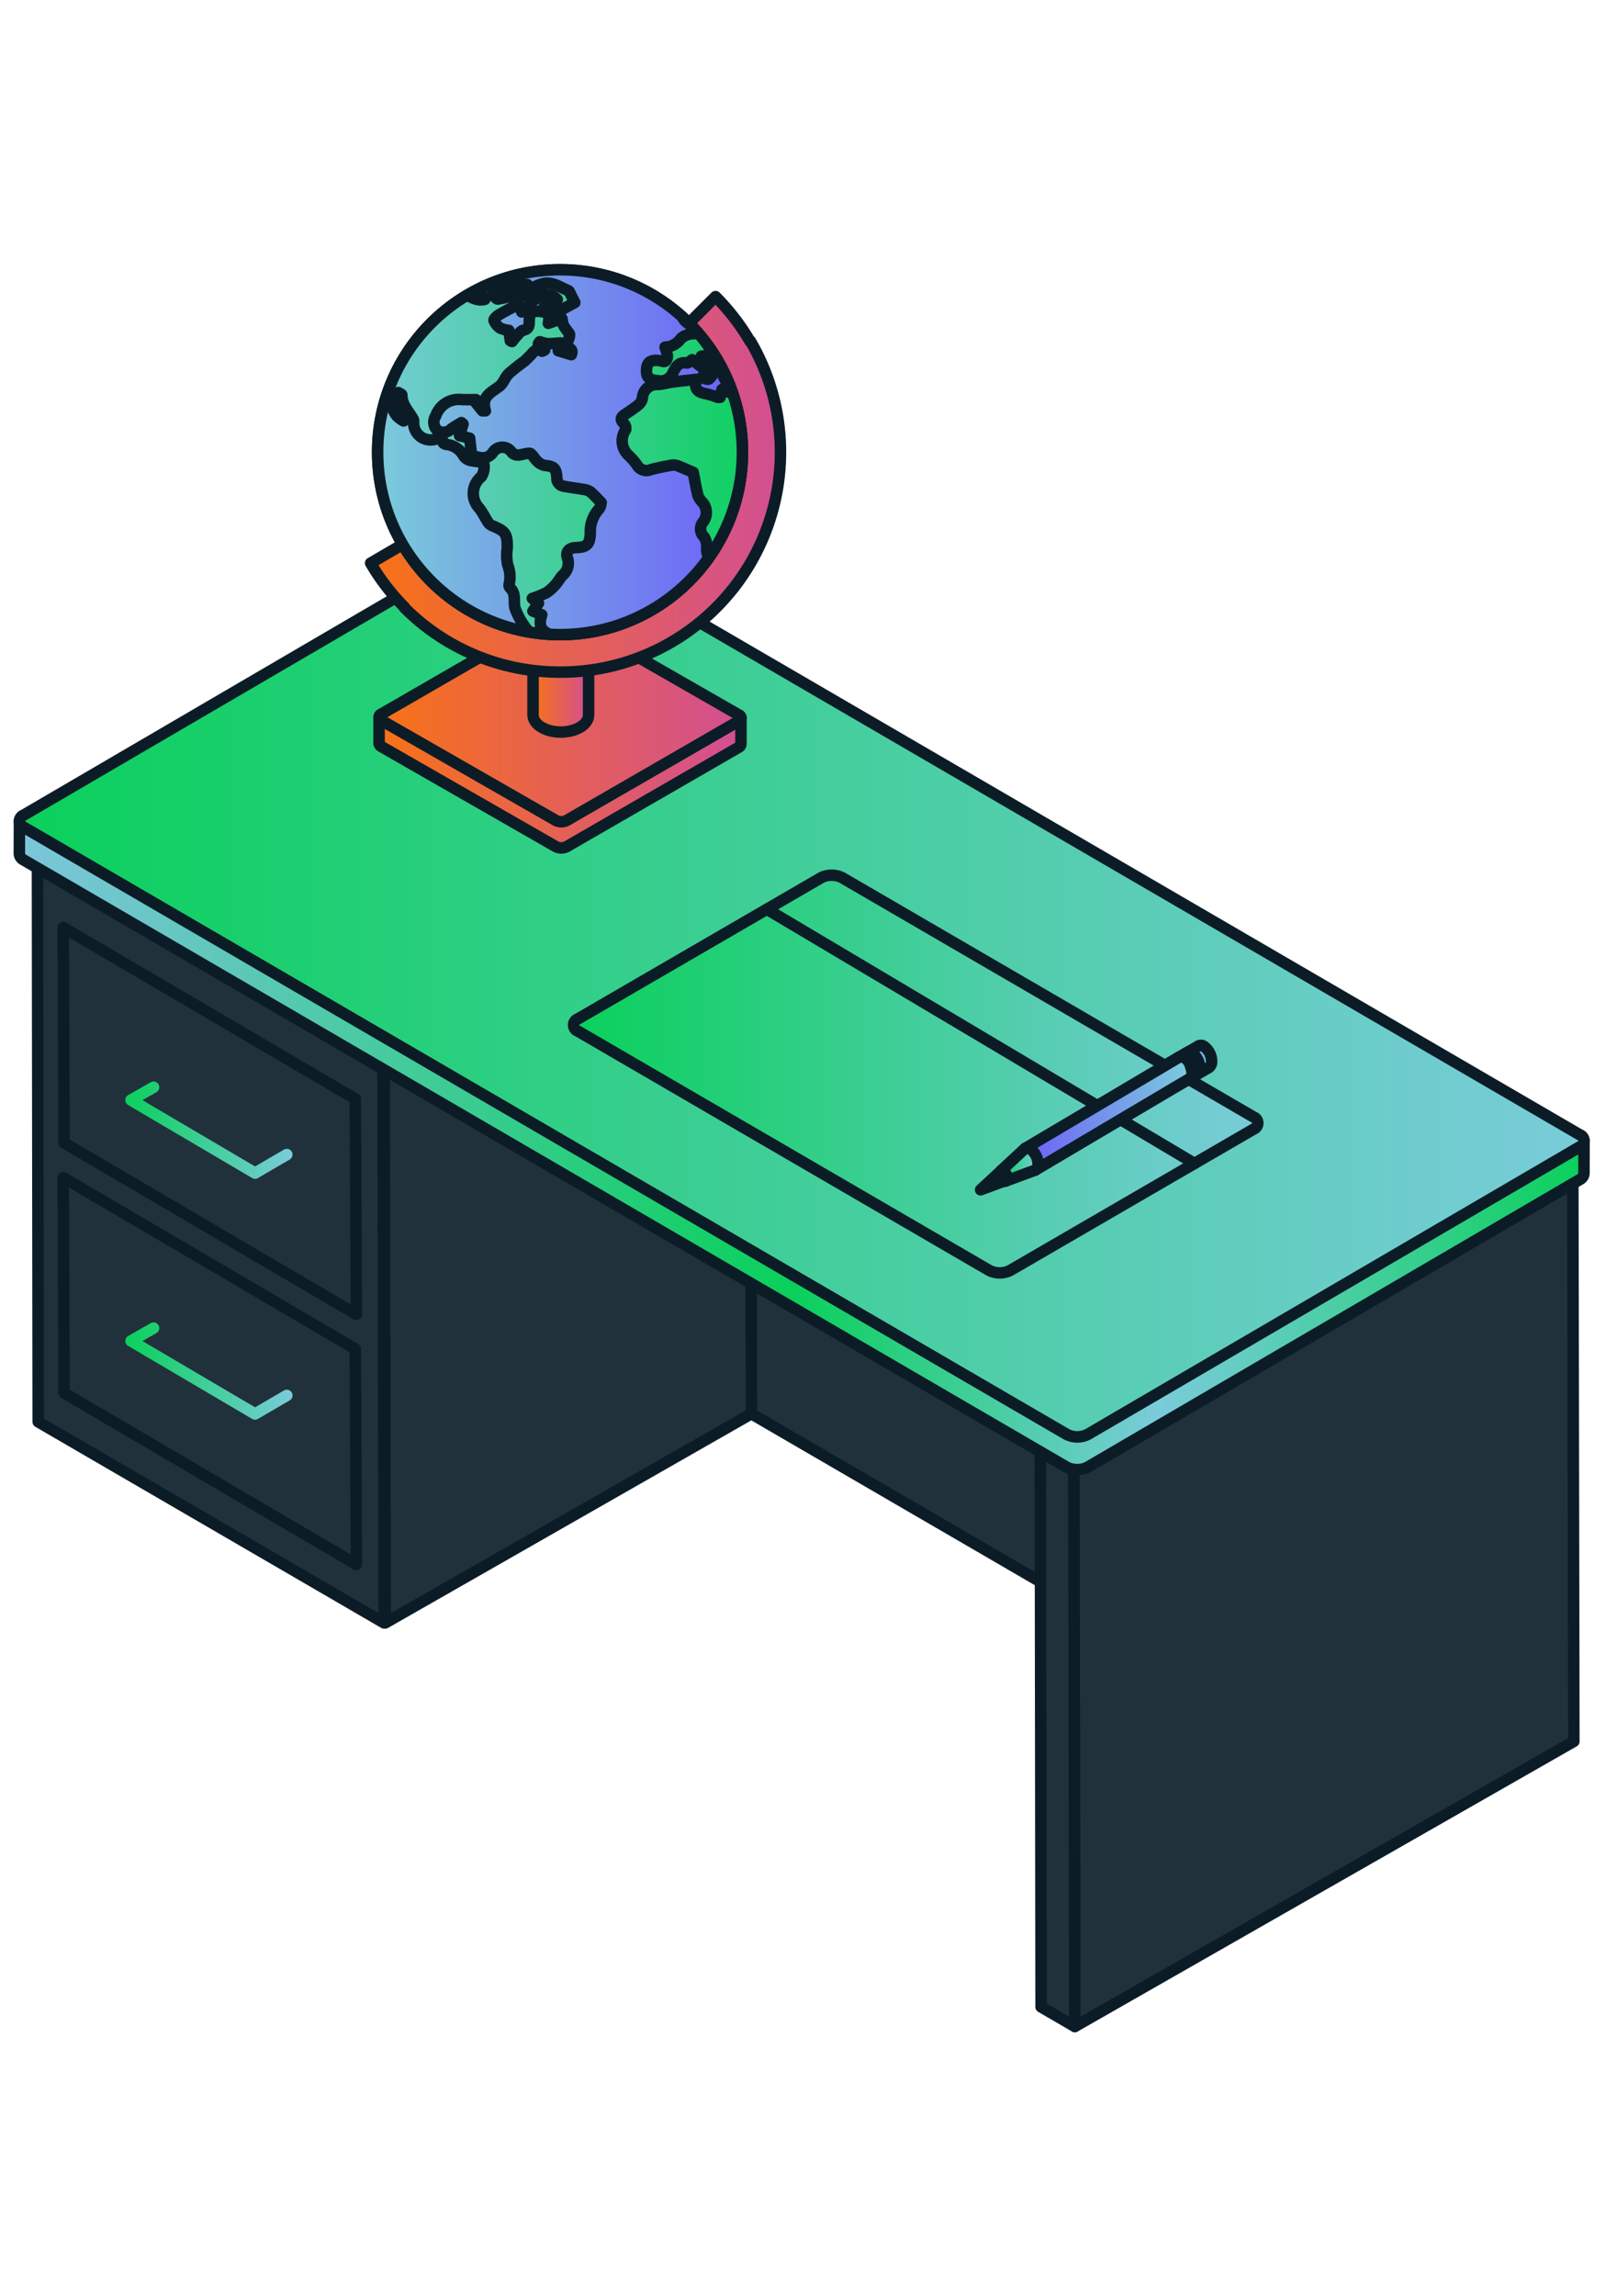 <svg id="dh_-_speakers" data-name="dh - speakers" xmlns="http://www.w3.org/2000/svg" xmlns:xlink="http://www.w3.org/1999/xlink" viewBox="0 0 140 200"><defs><linearGradient id="linear-gradient" x1="10.913" y1="98.435" x2="25.486" y2="98.435" gradientUnits="userSpaceOnUse"><stop offset="0" stop-color="#0ad05b"/><stop offset="1" stop-color="#7accda"/></linearGradient><linearGradient id="linear-gradient-2" x1="10.913" y1="119.415" x2="25.486" y2="119.415" xlink:href="#linear-gradient"/><linearGradient id="linear-gradient-3" x1="1.693" y1="85.444" x2="138" y2="85.444" xlink:href="#linear-gradient"/><linearGradient id="linear-gradient-4" x1="1.685" y1="99.76" x2="138" y2="99.76" gradientUnits="userSpaceOnUse"><stop offset="0" stop-color="#7dc5db"/><stop offset="0.495" stop-color="#0ad05b"/><stop offset="0.728" stop-color="#7accda"/><stop offset="1" stop-color="#0ad05b"/></linearGradient><linearGradient id="linear-gradient-5" x1="33.025" y1="64.782" x2="64.551" y2="64.782" gradientUnits="userSpaceOnUse"><stop offset="0" stop-color="#f87216"/><stop offset="1" stop-color="#d24f93"/></linearGradient><linearGradient id="linear-gradient-6" x1="33.025" y1="62.501" x2="64.551" y2="62.501" xlink:href="#linear-gradient-5"/><linearGradient id="linear-gradient-7" x1="46.439" y1="55.274" x2="51.278" y2="55.274" xlink:href="#linear-gradient-5"/><linearGradient id="linear-gradient-8" x1="32.288" y1="42.189" x2="67.997" y2="42.189" xlink:href="#linear-gradient-5"/><linearGradient id="linear-gradient-9" x1="32.898" y1="39.384" x2="64.677" y2="39.384" xlink:href="#linear-gradient"/><linearGradient id="linear-gradient-10" x1="32.898" y1="39.384" x2="64.677" y2="39.384" gradientUnits="userSpaceOnUse"><stop offset="0" stop-color="#7accda"/><stop offset="0.998" stop-color="#6e60f9"/></linearGradient><clipPath id="clip-path"><circle cx="48.788" cy="39.384" r="15.889" fill="none" stroke="#0c1c27" stroke-linecap="round" stroke-linejoin="round"/></clipPath><linearGradient id="linear-gradient-11" x1="31.189" y1="39.45" x2="66.787" y2="39.45" gradientUnits="userSpaceOnUse"><stop offset="0" stop-color="#7accda"/><stop offset="1" stop-color="#0ad05b"/></linearGradient><linearGradient id="linear-gradient-12" x1="49.971" y1="93.548" x2="109.578" y2="93.548" xlink:href="#linear-gradient"/><linearGradient id="linear-gradient-13" x1="66.806" y1="90.263" x2="104.061" y2="90.263" xlink:href="#linear-gradient"/><linearGradient id="linear-gradient-14" x1="102.507" y1="92.505" x2="105.554" y2="92.505" gradientUnits="userSpaceOnUse"><stop offset="0" stop-color="#6e60f8"/><stop offset="1" stop-color="#7acedc"/></linearGradient><linearGradient id="linear-gradient-15" x1="101.536" y1="93.164" x2="104.29" y2="93.164" gradientUnits="userSpaceOnUse"><stop offset="0" stop-color="#cd4f9b"/><stop offset="0.175" stop-color="#df6590"/><stop offset="0.357" stop-color="#ec7589"/><stop offset="0.498" stop-color="#f17b86"/><stop offset="0.696" stop-color="#f28480"/><stop offset="1" stop-color="#f59a72"/></linearGradient><linearGradient id="linear-gradient-16" x1="102.681" y1="92.091" x2="102.72" y2="92.091" xlink:href="#linear-gradient-15"/><linearGradient id="linear-gradient-17" x1="102.72" y1="92.072" x2="102.747" y2="92.072" xlink:href="#linear-gradient-15"/><linearGradient id="linear-gradient-18" x1="89.38" y1="97.209" x2="103.849" y2="97.209" xlink:href="#linear-gradient-14"/><linearGradient id="linear-gradient-19" x1="89.295" y1="96.345" x2="103.654" y2="96.345" xlink:href="#linear-gradient-14"/><linearGradient id="linear-gradient-20" x1="87.186" y1="101.432" x2="90.43" y2="101.432" gradientUnits="userSpaceOnUse"><stop offset="0" stop-color="#0ad05b"/><stop offset="1" stop-color="#7acedc"/></linearGradient></defs><polygon points="33.463 141.354 3.328 123.838 3.259 72.572 33.368 90.073 33.463 141.354" fill="#21313c" stroke="#0c1c27" stroke-linecap="round" stroke-linejoin="round"/><polygon points="31.049 136.264 5.582 121.32 5.513 102.565 30.954 117.494 31.049 136.264" fill="#21313c" stroke="#0c1c27" stroke-linecap="round" stroke-linejoin="round"/><polygon points="31.049 114.482 5.582 99.538 5.513 80.784 30.954 95.712 31.049 114.482" fill="#21313c" stroke="#0c1c27" stroke-linecap="round" stroke-linejoin="round"/><polyline points="24.986 100.56 22.22 102.174 11.413 95.814 13.376 94.696" fill="none" stroke-linecap="round" stroke-linejoin="round" stroke="url(#linear-gradient)"/><polyline points="24.986 121.54 22.22 123.153 11.413 116.793 13.376 115.676" fill="none" stroke-linecap="round" stroke-linejoin="round" stroke="url(#linear-gradient-2)"/><polygon points="76.937 65.238 77.033 116.519 33.558 141.354 33.463 90.073 76.937 65.238" fill="#21313c" stroke="#0c1c27" stroke-linecap="round" stroke-linejoin="round"/><polygon points="95.601 140.656 65.466 123.14 65.397 71.874 95.506 89.376 95.601 140.656" fill="#21313c" stroke="#0c1c27" stroke-linecap="round" stroke-linejoin="round"/><polygon points="137.017 100.389 137.112 151.67 93.638 176.505 93.543 125.224 137.017 100.389" fill="#21313c" stroke="#0c1c27" stroke-linecap="round" stroke-linejoin="round"/><polygon points="93.638 176.505 90.698 174.797 90.629 123.531 93.543 125.224 93.638 176.505" fill="#21313c" stroke="#0c1c27" stroke-linecap="round" stroke-linejoin="round"/><path d="M137.615,98.828a.567.567,0,0,1,.006,1.072L94.776,124.933a2.047,2.047,0,0,1-1.851,0L2.078,72.061a.567.567,0,0,1-.006-1.072L44.917,45.956a2.047,2.047,0,0,1,1.851,0Z" stroke="#0c1c27" stroke-linecap="round" stroke-linejoin="round" fill="url(#linear-gradient-3)"/><path d="M137.621,99.9,94.776,124.933a2.047,2.047,0,0,1-1.851,0L2.078,72.061a.654.654,0,0,1-.385-.54l-.008,2.845a.654.654,0,0,0,.385.54l90.847,52.872a2.047,2.047,0,0,0,1.851,0l42.845-25.033a.649.649,0,0,0,.379-.532L138,99.368A.649.649,0,0,1,137.621,99.9Z" stroke="#0c1c27" stroke-linecap="round" stroke-linejoin="round" fill="url(#linear-gradient-4)"/><path d="M64.551,62.501H60.795L49.148,55.824a1.041,1.041,0,0,0-.941,0L36.641,62.501H33.025v2.281h.006a.348.348,0,0,0,.19.24L48.428,73.741a1.04,1.04,0,0,0,.941-0l14.989-8.654a.309.309,0,0,0,.187-.305h.006Z" stroke="#0c1c27" stroke-linecap="round" stroke-linejoin="round" fill="url(#linear-gradient-5)"/><path d="M64.355,62.261a.288.288,0,0,1,.003.545L49.369,71.46a1.04,1.04,0,0,1-.941,0L33.221,62.741a.288.288,0,0,1-.003-.545L48.207,53.542a1.041,1.041,0,0,1,.941,0Z" stroke="#0c1c27" stroke-linecap="round" stroke-linejoin="round" fill="url(#linear-gradient-6)"/><path d="M46.439,46.787V62.271c0,.823,1.083,1.49,2.419,1.49s2.419-.667,2.419-1.49V46.787Z" stroke="#0c1c27" stroke-linecap="round" stroke-linejoin="round" fill="url(#linear-gradient-7)"/><path d="M65.377,29.715l-.032.019A19.185,19.185,0,0,0,62.337,25.835L60.023,28.149A15.889,15.889,0,1,1,35.08,47.416l-2.792,1.631a19.191,19.191,0,0,0,2.972,3.865l-.021.021a19.084,19.084,0,0,0,12.338,5.569l.033.002c.236.014.472.024.708.029.106.003.212.006.318.008.143.001.287-.001.43-.003.195-.002.389-.006.584-.014.057-.003.114-.006.171-.009A19.159,19.159,0,0,0,65.377,29.715Z" stroke="#0c1c27" stroke-linecap="round" stroke-linejoin="round" fill="url(#linear-gradient-8)"/><circle cx="48.788" cy="39.384" r="15.889" stroke="#0c1c27" stroke-linecap="round" stroke-linejoin="round" fill="url(#linear-gradient-9)"/><circle cx="48.788" cy="39.384" r="15.889" fill="url(#linear-gradient-10)"/><g clip-path="url(#clip-path)"><g id="Oac0GI"><path d="M48.818,21.674A17.778,17.778,0,1,1,31.19,39.621,17.737,17.737,0,0,1,48.818,21.674ZM33.188,33.155a4.142,4.142,0,0,0-.196.428,16.978,16.978,0,0,0,14.054,22.768,16.589,16.589,0,0,0,10.569-2.259,16.776,16.776,0,0,0,4.222-3.489,1.264,1.264,0,0,0,.141-1.719,1.593,1.593,0,0,1-.409-1.217,1.575,1.575,0,0,0-.231-.904.939.939,0,0,1-.101-1.278,1.353,1.353,0,0,0-.122-1.825,1.623,1.623,0,0,1-.319-.516c-.159-.673-.277-1.356-.404-2.005-.406-.173-.862-.379-1.328-.557a1.047,1.047,0,0,0-.527-.071c-.608.108-1.216.229-1.813.384a.95.95,0,0,1-1.245-.419,5.276,5.276,0,0,0-.729-.82,1.719,1.719,0,0,1-.247-2.223.569.569,0,0,0-.124-.512c-.286-.28-.375-.511-.006-.771.416-.294.851-.563,1.244-.886a1.009,1.009,0,0,0,.348-.576,1.247,1.247,0,0,1,1.342-1.198c.434-.017.862-.159,1.296-.216.655-.087,1.313-.15,2.079-.235-.294.978.258,1.156.914,1.276a8.253,8.253,0,0,1,.929.294.819.819,0,0,0,.205.002l.162-.68c.463.171.873.33,1.289.475.335.117.676.216,1.015.324l.177-.231L63.867,31.877l-.651,1.297a7.383,7.383,0,0,1-.521-1.166,1.399,1.399,0,0,0-1.59-.988c.075.516.082.506.77.963.132.088.283.314.256.439a.983.983,0,0,1-.366.586c-.125.08-.382-.049-.581-.085l.034-.144.698-.197-1.614-1.252c-.145.091-.337.314-.482.286-.733-.136-.995.439-1.207.876a1.158,1.158,0,0,1-1.33.655c-.76-.046-1.013-.304-.952-1.021.05-.585.361-.797,1.078-.725.182.018.388.128.532.07a.522.522,0,0,0,.209-.435,4.434,4.434,0,0,0-.212-.802A1.732,1.732,0,0,0,59.327,29.47a1.793,1.793,0,0,1,.847-.383,3.673,3.673,0,0,1,.829-.012l-.104-.726a1.329,1.329,0,0,1-1.357-.574c-.249-.681.548-.608.797-.993a17.104,17.104,0,0,0-11.398-4.348,16.662,16.662,0,0,0-9.395,2.913c.976-.01,1.68 1,2.694.729l.059-.211-.933-.24c.129-.626-.475-.375-.842-.515.136-.112.212-.175.289-.236a1.215,1.215,0,0,1,1.913.05.79.79,0,0,0,1.059.041,4.102,4.102,0,0,1,.555-.255c-.225.802-.831.719-1.38.917.116.199.288.439.424.42a9.224,9.224,0,0,0,1.465-.36.536.536,0,0,0-.019-.414c-.345-.274-.14-.429.115-.468a6.185,6.185,0,0,1,1-.014,4.31,4.31,0,0,0-.252.914c-.004.061.371.145.714.271-.297-.914.207-1.05.752-1.23.924-.304,1.604.269,2.362.572.06.024.098.121.133.19.124.243.243.488.421.847L48.74,27.079l-1.352-.318,1.164-.671a1.256,1.256,0,0,0-1.688-.181c-.23.176-.481.323-.722.483l.061.048-.754.726-.282-.664c-.608.325-1.184.611-1.736.938-.175.104-.432.377-.394.472a1.488,1.488,0,0,0,.532.662,2.413,2.413,0,0,0,.763.199l.125.903.15.073c.135-.167.259-.345.409-.498.176-.18.351-.437.567-.486.439-.1.519-.321.521-.73.003-.858.271-.995,1.097-.89.624.079.69.412.568,1.017l1.191-.411c.078.605.102.587.627,1.294.102.137-.042.489-.13.72-.033.087-.228.113-.341.163.05.468.943.241.655.965l-1.139-.345.217-.68c-.459.027-.824.075-1.186.06a4.888,4.888,0,0,1-.634-.166c-.031-.006-.151.208-.131.229a6.8,6.8,0,0,0,.556.488c-.079.035-.204.137-.255.107-.579-.333-.78.191-1.087.465-.147.131-.273.288-.426.411a17.2,17.2,0,0,0-1.372,1.091c-.317.313-.459.823-.801,1.088-.7.542-1.628.878-1.222,2.141l-.26.003-.67-.829.103-.15c-.404,0-.808.007-1.211-.001a2.12,2.12,0,0,0-2.292,1.419.988.988,0,0,0,.118,1.242.955.955,0,0,0,1.237-.102c.277-.207.586-.373.88-.557l.146.126-.307,1.013.883.222.165,1.505c.708.176,1.385.461,1.914-.35a.977.977,0,0,1,1.51-.026c.378.52.801.307,1.244.23.164-.028.392-.088.49-.009.215.174.341.455.55.641a1.328,1.328,0,0,0,.661.381c.8.073,1.006.224,1.061,1.074a.7.7,0,0,0,.595.735c.573.113,1.155.175,1.73.278a1.305,1.305,0,0,1,.585.204c.316.258.587.572.957.944-.038.109-.054.424-.22.583a2.932,2.932,0,0,0-.73,2.133c-.061.946-.315,1.176-1.287,1.207-.547.017-.883.355-.719.867a1.371,1.371,0,0,1-.399,1.531c-.227.229-.373.536-.592.776a3.83,3.83,0,0,1-.815.745,8.652,8.652,0,0,1-1.244.502l.538.42-.486.685.771.324c-.19.594-.263,1.226.469,1.595-.094.127-.167.339-.285.368a1.245,1.245,0,0,1-1.338-.52,6.826,6.826,0,0,1-1.168-1.99c-.167-.584.126-1.293-.447-1.808a.345.345,0,0,1-.077-.285,2.862,2.862,0,0,0-.126-1.717,4.319,4.319,0,0,1-.034-1.456c.015-1.236-.15-1.478-1.306-1.946a.803.803,0,0,1-.352-.277c-.277-.416-.484-.885-.798-1.268a1.853,1.853,0,0,1,.191-2.715,1.506,1.506,0,0,0,.246-.916c.03-.417-.329-.369-.604-.411-.45-.069-.915-.059-1.206-.546a1.902,1.902,0,0,0-1.49-.947c-.102-.011-.272-.106-.278-.174-.039-.465-.3-.373-.605-.293A1.483,1.483,0,0,1,36.042,36.687a.542.542,0,0,0-.095-.27c-.378-.64-.943-1.189-.938-2.015 0-.07-.201-.142-.309-.212l-.191.14.854,2.196-.2.139a2.769,2.769,0,0,1-.58-.422,2.502,2.502,0,0,1-.536-1.77,1.134,1.134,0,0,0-.257-.61A8.56,8.56,0,0,0,33.188,33.155Z" stroke="#0c1c27" stroke-linecap="round" stroke-linejoin="round" fill="url(#linear-gradient-11)"/></g></g><circle cx="48.788" cy="39.384" r="15.889" fill="none" stroke="#0c1c27" stroke-linecap="round" stroke-linejoin="round"/><path d="M109.193,97.28a.567.567,0,0,1,.006,1.072L88.02,110.646a2.047,2.047,0,0,1-1.851,0l-35.813-20.831a.567.567,0,0,1-.006-1.072l21.179-12.293a2.047,2.047,0,0,1,1.851,0Z" stroke="#0c1c27" stroke-linecap="round" stroke-linejoin="round" fill="url(#linear-gradient-12)"/><line x1="66.806" y1="79.191" x2="104.061" y2="101.335" stroke="#0c1c27" stroke-linecap="round" stroke-linejoin="round" fill="url(#linear-gradient-13)"/><path d="M105.554,92.423a1.627,1.627,0,0,0-.679-1.298.438.438,0,0,0-.424-.042l-.002-.004-1.942,1.128L103.61,93.963l1.728-.997-.003-.006A.613.613,0,0,0,105.554,92.423Z" stroke="#0c1c27" stroke-linecap="round" stroke-linejoin="round" fill="url(#linear-gradient-14)"/><polygon points="104.29 93.572 102.434 94.643 101.536 92.763 103.406 91.685 104.29 93.572" stroke="#0c1c27" stroke-linecap="round" stroke-linejoin="round" fill="url(#linear-gradient-15)"/><path d="M103.17,92.233a1.627,1.627,0,0,0,.679,1.298c.375.217.679-.013.679-.514a1.627,1.627,0,0,0-.679-1.298C103.474,91.503,103.17,91.733,103.17,92.233Z" fill="#1b272d" stroke="#0c1c27" stroke-linecap="round" stroke-linejoin="round"/><path d="M102.681,92.102l.038-.022A.347.347,0,0,0,102.681,92.102Z" stroke="#0c1c27" stroke-linecap="round" stroke-linejoin="round" fill="url(#linear-gradient-16)"/><path d="M102.746,92.065l-.026.015.027-.014Z" stroke="#0c1c27" stroke-linecap="round" stroke-linejoin="round" fill="url(#linear-gradient-17)"/><path d="M89.38,100.21l.811,1.703,13.451-7.968-0-.001a.629.629,0,0,0,.208-.532,2.578,2.578,0,0,0-.294-.908" stroke="#0c1c27" stroke-linecap="round" stroke-linejoin="round" fill="url(#linear-gradient-18)"/><path d="M103.654,92.665a1.356,1.356,0,0,0-.487-.555.442.442,0,0,0-.421-.044l-.027.014-.038.022-13.386,7.93.085.178.777.449" stroke="#0c1c27" stroke-linecap="round" stroke-linejoin="round" fill="url(#linear-gradient-19)"/><path d="M90.43,101.362a1.627,1.627,0,0,0-.679-1.298.432.432,0,0,0-.455-.031s-.05.045-.068.063L87.186,101.988l.386.895,2.618-.969A.598.598,0,0,0,90.43,101.362Z" stroke="#0c1c27" stroke-linecap="round" stroke-linejoin="round" fill="url(#linear-gradient-20)"/><path d="M87.095,102.235a.764.764,0,0,0,.319.61c.176.102.319-.006.319-.241a.764.764,0,0,0-.319-.61C87.238,101.892,87.095,102,87.095,102.235Z" fill="#1b272d" stroke="#0c1c27" stroke-linecap="round" stroke-linejoin="round"/><path d="M87.545,102.443l-.051-.108a.349.349,0,0,0-.553-.108l-1.512,1.402,1.921-.711A.349.349,0,0,0,87.545,102.443Z" fill="#43cf9d" stroke="#0c1c27" stroke-linecap="round" stroke-linejoin="round"/></svg>